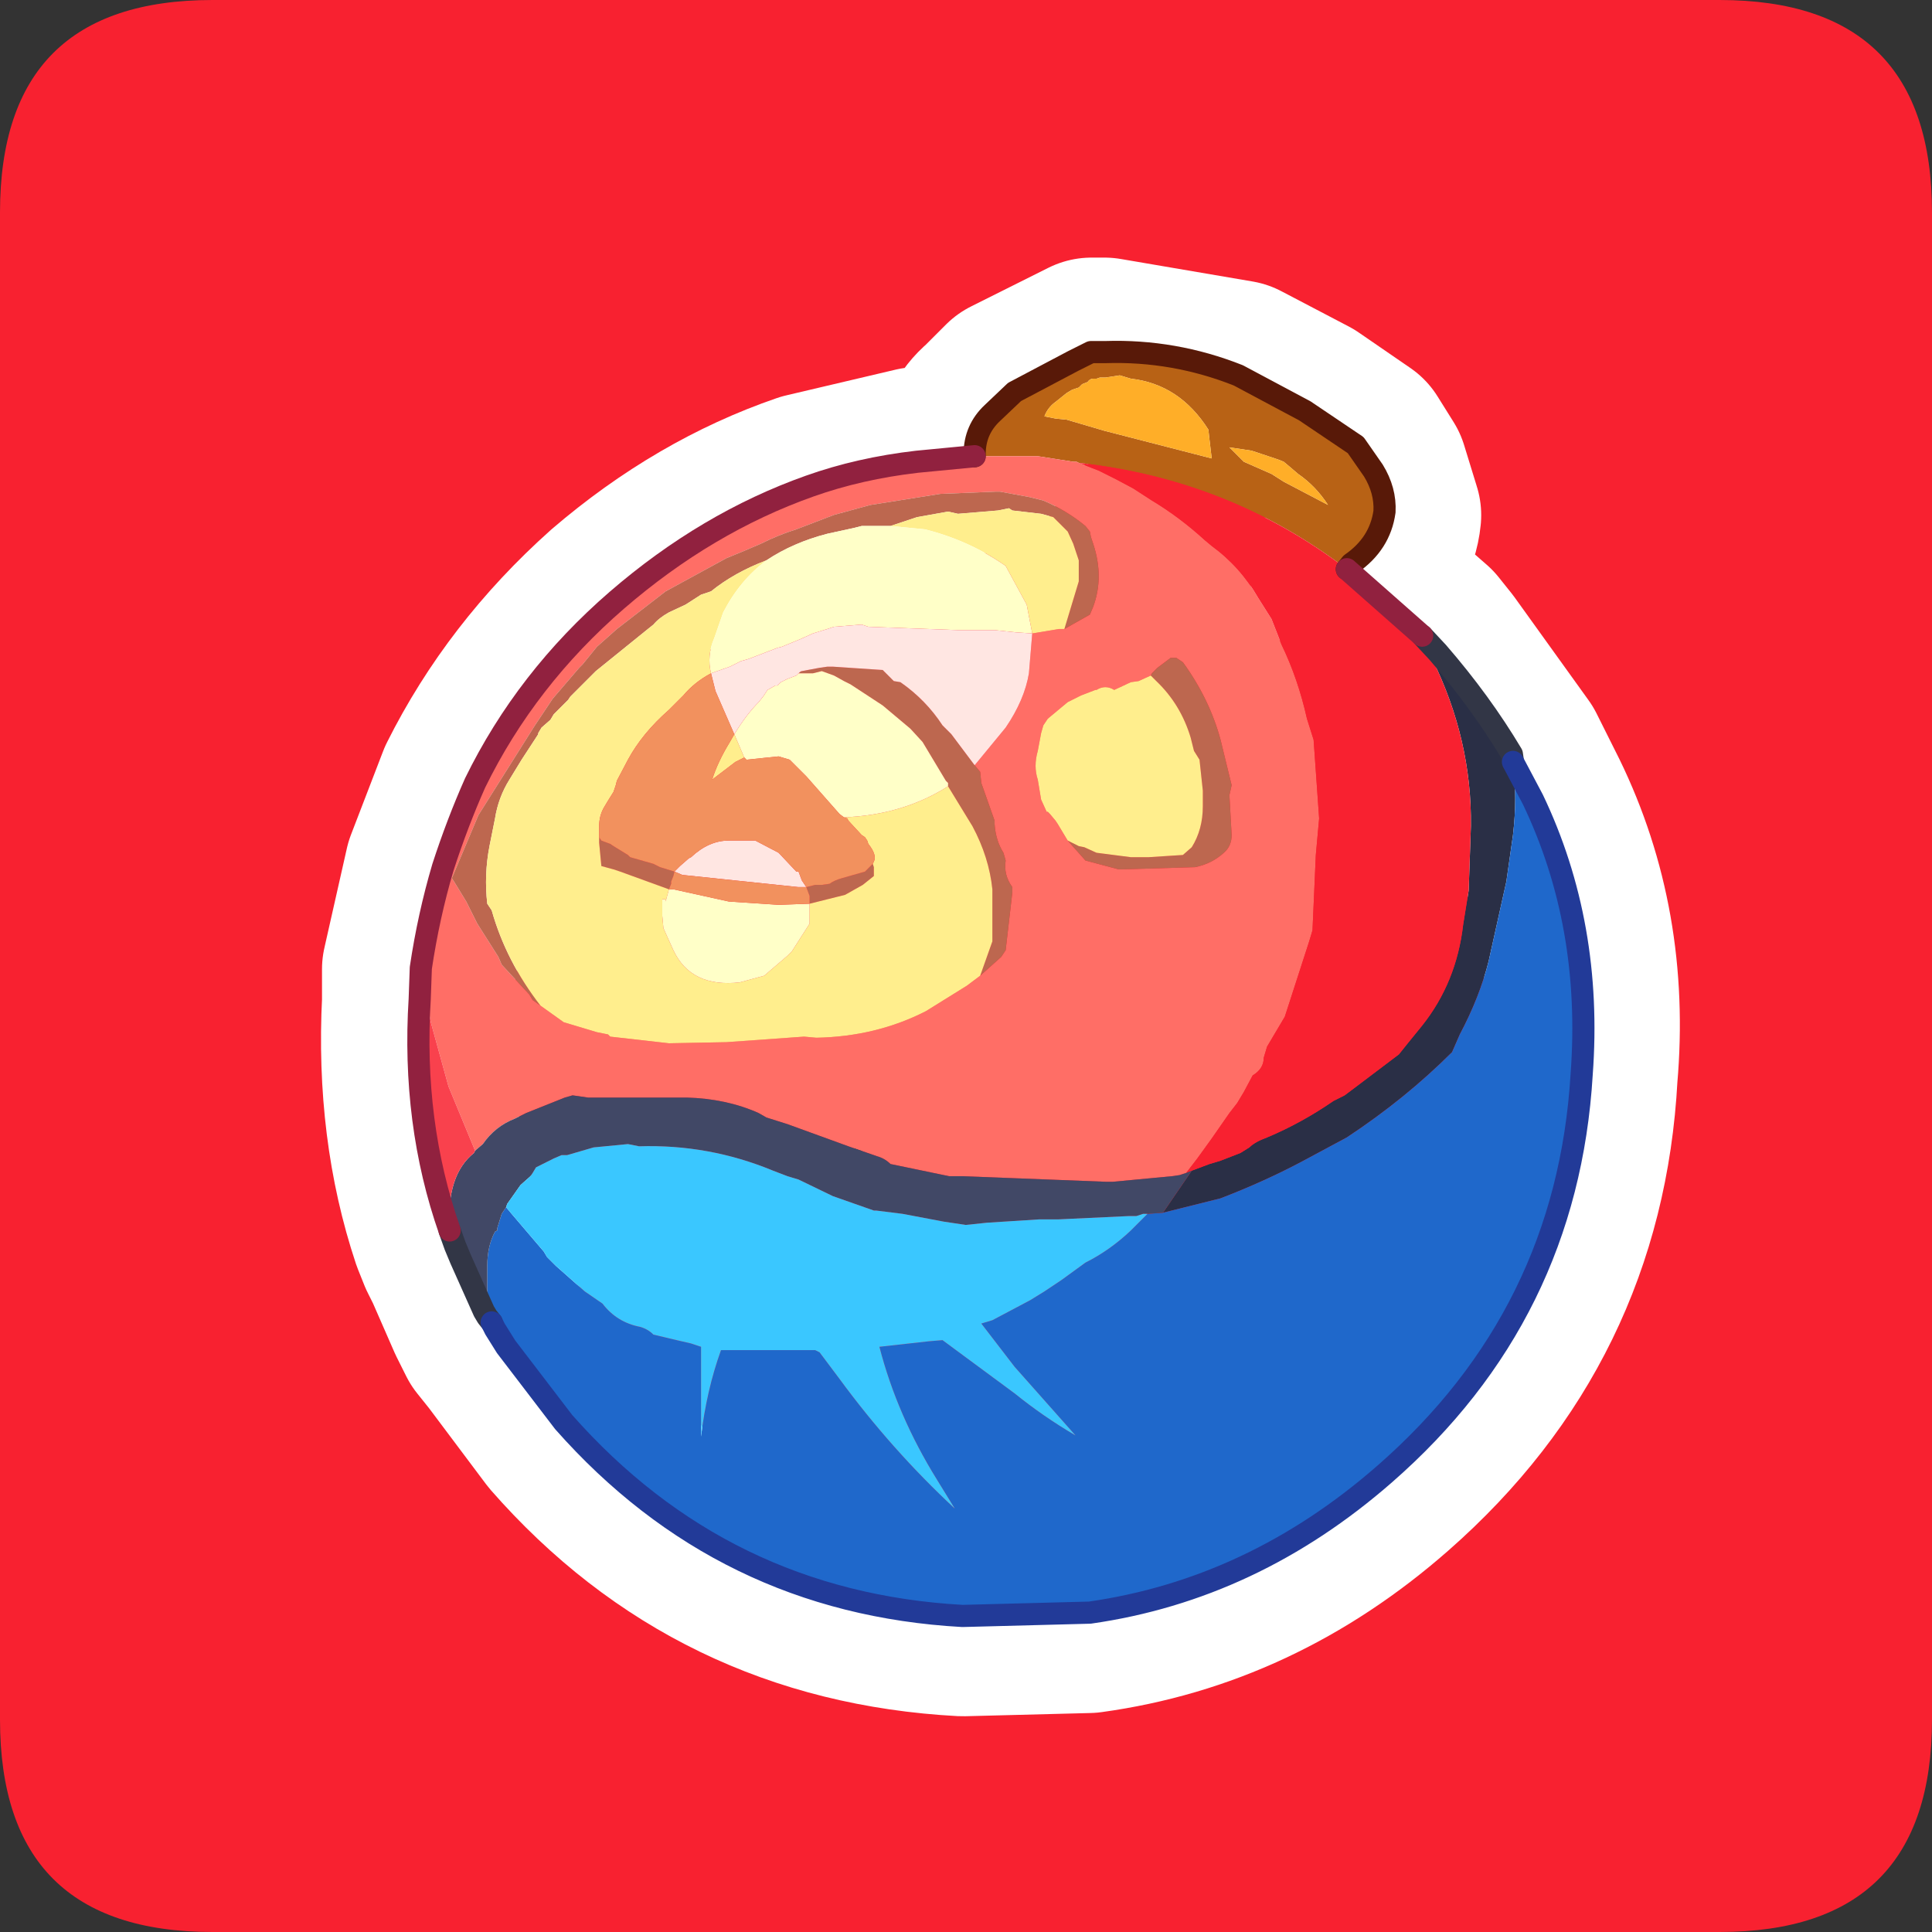 <?xml version="1.0" encoding="UTF-8" standalone="no"?>
<svg xmlns:ffdec="https://www.free-decompiler.com/flash" xmlns:xlink="http://www.w3.org/1999/xlink" ffdec:objectType="frame" height="30.0px" width="30.0px" xmlns="http://www.w3.org/2000/svg">
  <rect width="100%" height="100%" fill="#333333" stroke="none"/>
  <g transform="matrix(1.0, 0.0, 0.0, 1.0, 0.0, 0.0)">
    <use ffdec:characterId="1" height="30.0" transform="matrix(1.0, 0.0, 0.0, 1.0, 0.0, 0.0)" width="30.0" xlink:href="#shape0"/>
    <use ffdec:characterId="5" height="30.0" transform="matrix(1.0, 0.0, 0.0, 1.0, 0.0, 0.0)" width="30.0" xlink:href="#sprite0"/>
  </g>
  <defs>
    <g id="shape0" transform="matrix(1.0, 0.0, 0.0, 1.0, 0.0, 0.0)">
      <path d="M0.0 0.0 L30.0 0.0 30.0 30.0 0.0 30.0 0.0 0.0" fill="#33cc66" fill-opacity="0.0" fill-rule="evenodd" stroke="none"/>
    </g>
    <g id="sprite0" transform="matrix(1.0, 0.0, 0.0, 1.0, 0.0, 0.1)">
      <use ffdec:characterId="2" height="30.0" transform="matrix(1.0, 0.0, 0.0, 1.0, 0.0, -0.1)" width="30.0" xlink:href="#shape1"/>
      <use ffdec:characterId="4" height="58.15" transform="matrix(0.344, 0.0, 0.0, 0.344, 6.328, 5.178)" width="53.6" xlink:href="#sprite1"/>
    </g>
    <g id="shape1" transform="matrix(1.0, 0.0, 0.0, 1.0, 0.0, 0.1)">
      <path d="M3.3 -0.1 L26.7 -0.1 Q30.0 -0.1 30.0 3.2 L30.0 26.6 Q30.0 29.9 26.7 29.9 L3.3 29.9 Q0.0 29.9 0.0 26.6 L0.0 3.2 Q0.0 -0.1 3.3 -0.1 M18.3 17.0 L18.3 17.05 18.45 16.8 18.55 16.65 18.35 16.85 18.3 17.0 M18.7 16.55 L18.65 16.65 18.75 16.65 18.75 16.6 18.7 16.55 M13.35 17.7 L13.3 17.7 13.25 17.75 13.1 17.8 13.4 17.8 13.35 17.7" fill="#f82130" fill-rule="evenodd" stroke="none"/>
      <path d="M16.65 5.55 L15.75 6.0 15.4 6.35 Q15.1 6.6 15.1 7.0 L14.25 7.1 12.55 7.5 Q10.95 8.05 9.55 9.25 8.15 10.5 7.35 12.1 L6.85 13.4 6.5 14.95 6.5 15.45 Q6.4 17.4 6.95 19.05 L7.05 19.3 7.15 19.5 7.5 20.3 7.55 20.4 7.6 20.5 7.65 20.6 7.85 20.85 8.75 22.05 Q11.2 24.85 14.95 25.05 L16.9 25.0 Q19.45 24.65 21.5 22.85 24.35 20.35 24.55 16.6 24.75 14.3 23.8 12.35 L23.5 11.75 23.45 11.65 22.3 10.05 22.1 9.8 20.9 8.75 21.0 8.7 Q21.45 8.4 21.5 7.9 L21.3 7.25 21.05 6.85 20.25 6.3 19.2 5.75 17.15 5.4 16.95 5.4 16.65 5.55 Z" fill="none" stroke="#ffffff" stroke-linecap="round" stroke-linejoin="round" stroke-width="3.0"/>
    </g>
    <g id="sprite1" transform="matrix(1.0, 0.0, 0.0, 1.0, 0.5, 0.5)">
      <use ffdec:characterId="3" height="58.15" transform="matrix(1.0, 0.0, 0.0, 1.0, -0.5, -0.5)" width="53.6" xlink:href="#shape2"/>
    </g>
    <g id="shape2" transform="matrix(1.0, 0.0, 0.0, 1.0, 0.5, 0.5)">
      <path d="M25.1 4.75 L25.1 4.65 Q25.1 3.55 25.9 2.8 L26.9 1.85 29.55 0.45 30.35 0.05 31.0 0.05 Q34.1 -0.05 37.0 1.1 L40.0 2.7 42.3 4.25 43.1 5.4 Q43.65 6.3 43.6 7.25 43.4 8.7 42.1 9.6 L41.9 9.85 Q36.6 5.8 29.8 5.05 L29.7 5.0 29.55 5.0 27.95 4.75 26.25 4.75 25.1 4.75 M36.6 4.35 L37.25 5.0 38.5 5.55 39.05 5.9 41.05 6.95 Q40.5 6.1 39.7 5.55 L39.35 5.25 39.05 5.0 38.8 4.9 37.6 4.5 36.6 4.35 M35.7 4.0 L35.65 3.55 Q34.35 1.5 32.15 1.25 L31.65 1.1 31.0 1.2 30.75 1.2 30.6 1.25 30.45 1.25 Q30.3 1.25 30.2 1.4 L29.95 1.5 29.8 1.65 29.5 1.75 29.25 1.9 28.75 2.3 Q28.4 2.55 28.25 2.95 L28.75 3.05 29.25 3.1 30.95 3.6 35.8 4.85 35.7 4.0" fill="#b86215" fill-rule="evenodd" stroke="none"/>
      <path d="M45.3 12.85 L46.0 13.6 Q47.95 15.85 49.35 18.2 L49.4 18.55 Q49.6 20.15 49.4 21.85 L49.1 23.95 48.3 27.55 Q47.9 29.15 47.0 30.85 L46.65 31.65 Q44.55 33.75 41.9 35.5 L39.85 36.6 Q38.15 37.5 36.2 38.25 L33.6 38.9 34.9 37.0 35.7 36.7 36.2 36.55 37.1 36.2 37.5 35.95 Q37.75 35.7 38.3 35.5 39.85 34.85 41.3 33.85 L41.8 33.6 42.2 33.3 44.25 31.75 44.65 31.25 45.3 30.45 Q46.85 28.5 47.15 25.9 L47.4 24.35 47.5 21.45 Q47.55 17.55 45.75 13.9 L45.3 12.85" fill="#2a2f46" fill-rule="evenodd" stroke="none"/>
      <path d="M25.1 4.75 L26.25 4.75 27.95 4.75 29.55 5.0 29.7 5.0 29.8 5.05 30.7 5.4 31.5 5.8 32.25 6.2 33.1 6.75 Q34.35 7.5 35.5 8.55 L35.8 8.8 Q37.1 9.75 37.9 11.15 L38.5 12.1 38.95 13.25 Q39.7 14.8 40.1 16.6 L40.4 17.55 40.65 21.1 40.5 22.75 40.35 26.15 40.2 26.65 39.1 30.05 38.3 31.4 38.15 31.9 Q38.15 32.4 37.65 32.7 L37.25 33.45 36.95 33.95 36.6 34.4 35.8 35.55 35.15 36.45 34.65 37.1 34.35 37.2 34.0 37.25 31.35 37.5 31.0 37.5 24.55 37.25 23.95 37.25 21.3 36.7 Q21.05 36.45 20.7 36.35 L19.4 35.9 16.65 34.9 15.7 34.6 15.35 34.4 Q13.9 33.75 12.1 33.7 L7.65 33.7 6.95 33.6 6.6 33.7 4.85 34.4 4.35 34.65 Q3.45 35.0 2.9 35.8 L2.55 36.1 1.35 33.2 0.55 30.3 0.1 27.85 Q0.45 25.5 1.1 23.3 1.75 21.3 2.55 19.5 4.85 14.8 8.95 11.25 13.0 7.75 17.65 6.1 19.9 5.3 22.5 5.0 L25.1 4.75 M29.15 12.55 L30.3 11.9 30.45 11.55 Q30.95 10.2 30.45 8.7 L30.35 8.4 30.3 8.15 30.1 7.9 Q29.25 7.2 28.2 6.75 L27.6 6.6 26.25 6.35 26.05 6.35 23.55 6.45 20.4 6.95 18.75 7.4 17.05 8.05 Q16.25 8.3 15.45 8.7 14.65 9.05 13.9 9.35 L11.15 10.85 8.95 12.55 8.05 13.35 7.4 14.15 7.25 14.3 6.05 15.7 5.25 16.9 3.55 19.6 2.7 20.95 1.5 23.8 1.6 23.95 2.15 24.85 2.55 25.65 2.65 25.85 3.6 27.35 3.75 27.7 5.0 29.05 5.15 29.3 5.5 29.55 6.55 30.3 8.05 30.75 8.55 30.85 8.65 30.95 11.3 31.25 13.9 31.2 17.4 30.95 17.95 31.0 Q20.65 30.95 22.9 29.8 L24.75 28.65 25.35 28.2 26.3 27.35 26.5 27.05 26.8 24.45 26.8 24.2 Q26.4 23.65 26.5 23.0 L26.4 22.65 Q26.05 22.1 26.0 21.35 L26.0 21.2 25.4 19.5 25.35 19.0 25.1 18.7 26.5 17.0 Q27.35 15.75 27.55 14.55 L27.7 12.75 28.9 12.55 29.05 12.55 29.15 12.55 M33.05 14.65 L32.5 14.9 32.15 14.95 31.4 15.3 Q31.0 15.05 30.6 15.3 L30.55 15.3 29.9 15.55 29.3 15.85 29.0 16.1 28.4 16.6 28.2 16.9 28.1 17.25 27.95 18.05 Q27.75 18.75 27.95 19.35 L28.1 20.25 28.35 20.8 28.4 20.8 28.5 20.9 28.75 21.2 28.85 21.35 29.3 22.1 30.1 23.0 31.6 23.4 31.75 23.4 35.05 23.3 Q35.8 23.15 36.35 22.65 36.7 22.35 36.7 21.85 L36.6 20.05 36.7 19.6 36.2 17.55 Q35.7 15.7 34.5 14.05 L34.2 13.85 33.95 13.85 33.35 14.3 33.1 14.55 33.05 14.65" fill="#ff6e66" fill-rule="evenodd" stroke="none"/>
      <path d="M29.8 5.05 Q36.6 5.8 41.9 9.85 L45.3 12.85 45.75 13.9 Q47.55 17.55 47.5 21.45 L47.4 24.35 47.15 25.9 Q46.85 28.5 45.3 30.45 L44.65 31.25 44.25 31.75 42.2 33.3 41.8 33.6 41.3 33.85 Q39.85 34.85 38.3 35.5 37.75 35.7 37.5 35.95 L37.1 36.2 36.2 36.55 35.7 36.7 34.9 37.0 34.65 37.1 35.15 36.45 35.8 35.55 36.6 34.4 36.95 33.95 37.25 33.45 37.65 32.7 Q38.15 32.4 38.15 31.9 L38.3 31.4 39.1 30.05 40.2 26.65 40.35 26.15 40.5 22.75 40.65 21.1 40.4 17.55 40.1 16.6 Q39.7 14.8 38.95 13.25 L38.5 12.1 37.9 11.15 Q37.1 9.75 35.8 8.8 L35.5 8.55 Q34.35 7.5 33.1 6.75 L32.25 6.2 31.5 5.8 30.7 5.4 29.8 5.05" fill="#f82130" fill-rule="evenodd" stroke="none"/>
      <path d="M49.4 18.55 L50.3 20.25 Q53.0 25.9 52.5 32.65 51.85 43.5 43.6 50.7 37.65 55.9 30.3 56.95 L24.55 57.1 Q13.75 56.5 6.55 48.35 L3.95 44.95 3.45 44.15 3.3 43.85 3.2 43.35 3.1 43.25 3.1 43.1 3.1 42.7 3.1 41.3 Q3.1 40.4 3.45 39.75 L3.55 39.7 3.55 39.6 3.75 38.95 3.85 38.8 3.95 38.65 4.2 38.95 5.65 40.65 5.8 40.9 6.2 41.3 7.5 42.45 8.3 43.0 Q8.95 43.85 10.0 44.05 10.35 44.15 10.6 44.4 L11.65 44.65 12.3 44.8 12.75 44.95 12.75 48.6 12.75 49.0 Q13.0 46.9 13.65 45.1 L14.15 45.1 17.9 45.1 18.1 45.2 19.0 46.4 Q21.35 49.6 24.2 52.25 L23.4 50.95 Q21.6 48.05 20.8 44.95 L23.05 44.7 23.65 44.65 26.9 47.05 Q28.2 48.1 29.65 48.95 L26.9 45.85 25.4 43.9 25.9 43.75 27.6 42.85 28.25 42.45 29.0 41.95 30.1 41.15 Q31.2 40.6 32.15 39.7 L32.9 38.95 33.6 38.9 36.2 38.25 Q38.15 37.5 39.85 36.6 L41.9 35.5 Q44.55 33.75 46.65 31.65 L47.0 30.85 Q47.9 29.15 48.3 27.55 L49.1 23.95 49.4 21.85 Q49.6 20.15 49.4 18.55" fill="#1f68cb" fill-rule="evenodd" stroke="none"/>
      <path d="M36.6 4.35 L37.6 4.5 38.8 4.9 39.05 5.0 39.35 5.25 39.7 5.55 Q40.5 6.1 41.05 6.95 L39.05 5.9 38.5 5.55 37.25 5.0 36.6 4.35 M35.7 4.0 L35.8 4.85 30.95 3.6 29.25 3.1 28.75 3.05 28.25 2.95 Q28.4 2.55 28.75 2.3 L29.25 1.9 29.5 1.75 29.8 1.65 29.95 1.5 30.2 1.4 Q30.3 1.25 30.45 1.25 L30.6 1.25 30.75 1.2 31.0 1.2 31.65 1.1 32.15 1.25 Q34.35 1.5 35.65 3.55 L35.7 4.0" fill="#ffae28" fill-rule="evenodd" stroke="none"/>
      <path d="M5.5 29.55 L5.15 29.3 5.0 29.05 3.75 27.7 3.6 27.35 2.65 25.85 2.55 25.65 2.15 24.85 1.6 23.95 1.5 23.8 2.7 20.95 3.55 19.6 5.25 16.9 6.05 15.7 7.25 14.3 7.4 14.15 8.05 13.35 8.95 12.55 11.15 10.85 13.9 9.35 Q14.65 9.05 15.45 8.7 16.25 8.3 17.05 8.05 L18.75 7.4 20.4 6.95 23.55 6.45 26.05 6.35 26.25 6.35 27.6 6.6 28.2 6.75 Q29.25 7.2 30.1 7.9 L30.3 8.15 30.35 8.4 30.45 8.7 Q30.95 10.2 30.45 11.55 L30.3 11.9 29.15 12.55 29.8 10.4 29.8 9.45 29.55 8.7 29.3 8.15 28.65 7.5 28.1 7.35 26.8 7.2 26.65 7.1 26.15 7.2 24.35 7.35 23.9 7.25 22.5 7.5 21.3 7.9 21.05 7.9 20.0 7.9 19.6 8.0 18.45 8.25 Q16.9 8.65 15.7 9.45 14.25 10.0 13.2 10.85 L12.75 11.0 12.05 11.45 11.3 11.8 Q10.85 12.05 10.6 12.35 L10.35 12.55 8.0 14.45 6.85 15.6 6.75 15.75 6.3 16.2 6.1 16.4 5.95 16.65 5.55 17.0 5.4 17.25 5.4 17.3 4.65 18.45 4.1 19.35 Q3.6 20.15 3.45 21.1 L3.2 22.35 Q2.95 23.65 3.1 24.95 L3.3 25.25 Q3.95 27.55 5.5 29.55 M25.1 18.7 L25.35 19.0 25.4 19.5 26.0 21.2 26.0 21.35 Q26.05 22.1 26.4 22.65 L26.5 23.0 Q26.4 23.65 26.8 24.2 L26.8 24.45 26.5 27.05 26.3 27.35 25.35 28.2 25.9 26.65 25.9 24.95 25.9 24.3 Q25.75 22.85 25.0 21.45 L23.9 19.65 23.9 19.5 23.8 19.4 22.75 17.65 22.2 17.05 20.95 16.0 19.5 15.05 19.2 14.9 18.75 14.65 18.2 14.45 17.8 14.55 17.3 14.55 17.15 14.55 Q17.25 14.45 17.3 14.45 L18.1 14.3 18.45 14.25 18.7 14.25 20.95 14.4 21.45 14.9 21.75 14.95 Q22.9 15.75 23.65 16.9 L24.05 17.3 25.1 18.7 M33.05 14.65 L33.1 14.55 33.35 14.3 33.95 13.85 34.2 13.85 34.5 14.05 Q35.7 15.7 36.2 17.55 L36.7 19.6 36.6 20.05 36.7 21.85 Q36.7 22.35 36.35 22.65 35.8 23.15 35.05 23.3 L31.75 23.4 31.6 23.4 30.1 23.0 29.3 22.1 29.8 22.35 30.05 22.4 30.6 22.65 32.15 22.85 32.95 22.85 34.5 22.75 34.9 22.4 Q35.4 21.6 35.4 20.55 L35.4 19.85 35.25 18.45 35.0 18.05 34.85 17.45 Q34.4 15.95 33.3 14.9 L33.05 14.65 M17.5 24.2 L17.9 24.1 18.2 24.1 18.55 24.05 Q18.75 23.9 19.1 23.8 L20.15 23.5 20.4 23.25 20.5 23.15 20.55 23.3 20.55 23.4 20.55 23.7 20.05 24.1 19.25 24.55 17.65 24.95 17.65 24.6 17.5 24.2 M8.15 21.95 L8.25 22.1 8.65 22.25 8.8 22.35 9.45 22.75 9.55 22.85 10.6 23.15 10.9 23.3 11.55 23.5 11.5 23.7 11.4 23.95 11.4 24.05 11.3 24.3 9.1 23.5 8.8 23.4 8.25 23.25 8.15 22.2 8.15 21.95" fill="#bd674f" fill-rule="evenodd" stroke="none"/>
      <path d="M29.15 12.55 L29.05 12.55 28.9 12.55 27.7 12.75 27.45 11.45 26.5 9.7 Q24.85 8.55 22.85 8.05 L21.3 7.9 22.5 7.5 23.9 7.25 24.35 7.35 26.15 7.2 26.65 7.1 26.8 7.2 28.1 7.35 28.65 7.5 29.3 8.15 29.55 8.7 29.8 9.45 29.8 10.4 29.15 12.55 M25.35 28.2 L24.75 28.65 22.9 29.8 Q20.65 30.95 17.95 31.0 L17.4 30.95 13.9 31.2 11.3 31.25 8.65 30.95 8.55 30.85 8.05 30.75 6.55 30.3 5.5 29.55 Q3.95 27.55 3.3 25.25 L3.1 24.95 Q2.95 23.65 3.2 22.35 L3.45 21.1 Q3.6 20.15 4.1 19.35 L4.65 18.45 5.4 17.3 5.4 17.25 5.55 17.0 5.95 16.65 6.1 16.4 6.3 16.2 6.75 15.75 6.85 15.6 8.0 14.45 10.35 12.55 10.6 12.35 Q10.85 12.05 11.3 11.8 L12.05 11.45 12.75 11.0 13.2 10.85 Q14.25 10.0 15.7 9.45 14.5 10.35 13.75 11.8 L13.35 12.95 Q13.0 13.75 13.2 14.55 12.45 14.95 11.95 15.55 L11.3 16.2 Q10.1 17.25 9.45 18.45 L8.95 19.4 8.9 19.6 8.8 19.9 8.55 20.3 8.4 20.55 Q8.15 20.95 8.15 21.45 L8.15 21.95 8.15 22.2 8.25 23.25 8.8 23.4 9.1 23.5 11.3 24.3 11.15 24.85 11.15 24.75 11.0 24.75 11.0 25.35 11.0 25.5 11.05 26.05 11.25 26.5 11.5 27.05 Q12.3 28.75 14.5 28.5 L15.6 28.2 16.65 27.3 16.85 27.1 17.65 25.85 17.65 25.35 17.65 24.95 19.25 24.55 20.05 24.1 20.55 23.7 20.55 23.4 20.55 23.3 20.5 23.15 20.55 23.05 Q20.7 22.75 20.3 22.25 L20.25 22.1 20.15 21.95 20.0 21.85 19.4 21.2 19.35 21.1 19.2 21.05 Q21.85 20.95 23.9 19.65 L25.0 21.45 Q25.75 22.85 25.9 24.3 L25.9 24.95 25.9 26.65 25.35 28.2 M29.3 22.1 L28.85 21.35 28.75 21.2 28.5 20.9 28.4 20.8 28.35 20.8 28.1 20.25 27.95 19.35 Q27.75 18.75 27.95 18.05 L28.1 17.25 28.2 16.9 28.4 16.6 29.0 16.1 29.3 15.85 29.9 15.55 30.55 15.3 30.6 15.3 Q31.0 15.05 31.4 15.3 L32.15 14.95 32.5 14.9 33.05 14.65 33.3 14.9 Q34.4 15.95 34.85 17.45 L35.0 18.05 35.25 18.45 35.4 19.85 35.4 20.55 Q35.4 21.6 34.9 22.4 L34.5 22.75 32.95 22.85 32.15 22.85 30.6 22.65 30.05 22.4 29.8 22.35 29.3 22.1 M14.7 18.35 L14.3 18.55 13.25 19.35 Q13.5 18.55 14.05 17.65 L14.25 17.3 14.7 18.35" fill="#ffee8d" fill-rule="evenodd" stroke="none"/>
      <path d="M15.7 9.45 Q16.9 8.65 18.45 8.25 L19.6 8.0 20.0 7.9 21.05 7.9 21.3 7.9 22.85 8.05 Q24.85 8.55 26.5 9.7 L27.45 11.45 27.7 12.75 26.95 12.7 26.0 12.6 24.35 12.6 20.3 12.45 20.0 12.35 18.75 12.45 18.45 12.55 17.8 12.75 17.25 13.0 16.4 13.35 16.2 13.4 14.9 13.9 14.55 14.0 14.05 14.25 13.2 14.55 Q13.0 13.75 13.35 12.95 L13.75 11.8 Q14.5 10.35 15.7 9.45 M17.15 14.55 L17.3 14.55 17.8 14.55 18.2 14.45 18.75 14.65 19.2 14.9 19.5 15.05 20.95 16.0 22.2 17.05 22.75 17.65 23.8 19.4 23.9 19.5 23.9 19.65 Q21.85 20.95 19.2 21.05 L19.0 20.9 17.5 19.2 16.75 18.45 16.25 18.3 14.8 18.45 14.7 18.35 14.25 17.3 Q14.8 16.4 15.35 15.85 L15.55 15.6 15.75 15.3 16.1 15.1 16.2 15.1 16.35 14.95 16.65 14.8 17.05 14.65 17.15 14.55 M11.3 24.3 L11.5 24.3 14.0 24.85 16.25 25.0 17.65 24.95 17.65 25.35 17.65 25.85 16.85 27.1 16.65 27.3 15.6 28.2 14.5 28.5 Q12.3 28.75 11.5 27.05 L11.25 26.5 11.05 26.05 11.0 25.5 11.0 25.35 11.0 24.75 11.15 24.75 11.15 24.85 11.3 24.3" fill="#ffffc8" fill-rule="evenodd" stroke="none"/>
      <path d="M27.7 12.75 L27.55 14.55 Q27.35 15.75 26.5 17.0 L25.1 18.7 24.05 17.3 23.65 16.9 Q22.9 15.75 21.75 14.95 L21.45 14.9 20.95 14.4 18.7 14.25 18.45 14.25 18.1 14.3 17.3 14.45 Q17.25 14.45 17.15 14.55 L17.05 14.65 16.65 14.8 16.35 14.95 16.2 15.1 16.1 15.1 15.75 15.3 15.55 15.6 15.35 15.85 Q14.8 16.4 14.25 17.3 L13.4 15.35 13.2 14.55 14.05 14.25 14.55 14.0 14.9 13.9 16.2 13.4 16.4 13.35 17.25 13.0 17.8 12.75 18.45 12.55 18.75 12.45 20.0 12.35 20.3 12.45 24.35 12.6 26.0 12.6 26.95 12.7 27.7 12.75 M11.55 23.5 L11.8 23.25 12.2 22.9 12.3 22.85 Q13.1 22.1 14.0 22.1 L15.2 22.1 16.25 22.65 17.05 23.5 17.15 23.5 17.3 23.9 17.5 24.2 17.15 24.2 11.9 23.65 11.55 23.5" fill="#ffe6e2" fill-rule="evenodd" stroke="none"/>
      <path d="M20.5 23.15 L20.4 23.25 20.15 23.5 19.1 23.8 Q18.75 23.9 18.55 24.05 L18.2 24.1 17.9 24.1 17.5 24.2 17.3 23.9 17.15 23.5 17.05 23.5 16.25 22.65 15.2 22.1 14.0 22.1 Q13.1 22.1 12.3 22.85 L12.2 22.9 11.8 23.25 11.55 23.5 10.9 23.3 10.6 23.15 9.55 22.85 9.45 22.75 8.8 22.35 8.65 22.25 8.25 22.1 8.15 21.95 8.15 21.45 Q8.15 20.95 8.4 20.55 L8.55 20.3 8.8 19.9 8.9 19.6 8.95 19.4 9.45 18.45 Q10.1 17.25 11.3 16.2 L11.95 15.55 Q12.45 14.95 13.2 14.55 L13.4 15.35 14.25 17.3 14.05 17.65 Q13.5 18.55 13.25 19.35 L14.3 18.55 14.7 18.35 14.8 18.45 16.25 18.3 16.75 18.45 17.5 19.2 19.0 20.9 19.2 21.05 19.35 21.1 19.4 21.2 20.0 21.85 20.15 21.95 20.25 22.1 20.3 22.25 Q20.7 22.75 20.55 23.05 L20.5 23.15 M17.5 24.2 L17.65 24.6 17.65 24.95 16.25 25.0 14.0 24.85 11.5 24.3 11.3 24.3 11.4 24.05 11.4 23.95 11.5 23.7 11.55 23.5 11.9 23.65 17.15 24.2 17.5 24.2" fill="#f2915e" fill-rule="evenodd" stroke="none"/>
      <path d="M3.3 43.85 L3.1 43.6 2.95 43.35 1.9 41.0 1.65 40.4 1.4 39.7 1.4 39.6 Q1.25 37.2 2.5 36.2 L2.55 36.1 2.9 35.8 Q3.45 35.0 4.35 34.65 L4.85 34.4 6.6 33.7 6.95 33.6 7.65 33.7 12.1 33.7 Q13.9 33.75 15.35 34.4 L15.7 34.6 16.65 34.9 19.4 35.9 20.7 36.35 Q21.05 36.45 21.3 36.7 L23.95 37.25 24.55 37.25 31.0 37.5 31.35 37.5 34.0 37.25 34.35 37.2 34.65 37.1 34.9 37.0 33.6 38.9 32.9 38.95 32.7 38.95 32.4 39.05 32.05 39.05 28.85 39.2 28.0 39.2 25.65 39.35 24.7 39.45 23.7 39.3 21.85 38.95 20.65 38.8 20.55 38.8 18.7 38.15 17.15 37.4 16.65 37.25 16.0 37.0 Q13.1 35.8 9.95 35.9 L9.45 35.8 7.9 35.95 6.7 36.3 6.45 36.3 6.1 36.45 5.3 36.85 5.15 37.1 5.05 37.25 4.6 37.65 4.0 38.5 3.95 38.65 3.85 38.8 3.75 38.95 3.55 39.6 3.55 39.7 3.45 39.75 Q3.1 40.4 3.1 41.3 L3.1 42.7 3.1 43.1 3.1 43.25 3.2 43.35 3.3 43.85" fill="#414866" fill-rule="evenodd" stroke="none"/>
      <path d="M1.4 39.7 Q-0.3 34.85 0.05 29.25 L0.1 27.85 0.55 30.3 1.35 33.2 2.55 36.1 2.5 36.2 Q1.25 37.2 1.4 39.6 L1.4 39.7" fill="#f9414d" fill-rule="evenodd" stroke="none"/>
      <path d="M3.95 38.65 L4.0 38.5 4.6 37.65 5.05 37.25 5.15 37.1 5.3 36.85 6.1 36.45 6.45 36.3 6.7 36.3 7.9 35.95 9.45 35.8 9.95 35.9 Q13.1 35.8 16.0 37.0 L16.65 37.25 17.15 37.4 18.7 38.15 20.55 38.8 20.65 38.8 21.85 38.95 23.7 39.3 24.7 39.45 25.65 39.35 28.0 39.2 28.85 39.2 32.05 39.05 32.4 39.05 32.7 38.95 32.9 38.95 32.15 39.7 Q31.2 40.6 30.1 41.15 L29.0 41.95 28.25 42.45 27.6 42.85 25.9 43.75 25.4 43.9 26.9 45.85 29.65 48.95 Q28.2 48.1 26.9 47.05 L23.65 44.65 23.05 44.7 20.8 44.95 Q21.6 48.05 23.4 50.95 L24.2 52.25 Q21.35 49.6 19.0 46.4 L18.1 45.2 17.9 45.1 14.15 45.1 13.65 45.1 Q13.0 46.9 12.75 49.0 L12.75 48.6 12.75 44.95 12.3 44.8 11.65 44.65 10.6 44.4 Q10.35 44.15 10.0 44.05 8.95 43.85 8.3 43.0 L7.5 42.45 6.2 41.3 5.8 40.9 5.65 40.65 4.2 38.95 3.95 38.65" fill="#3ac7ff" fill-rule="evenodd" stroke="none"/>
      <path d="M41.9 9.85 L42.1 9.6 Q43.4 8.7 43.6 7.25 43.65 6.3 43.1 5.4 L42.3 4.25 40.0 2.7 37.0 1.1 Q34.1 -0.05 31.0 0.05 L30.35 0.05 29.55 0.45 26.9 1.85 25.9 2.8 Q25.1 3.55 25.1 4.65 L25.1 4.75" fill="none" stroke="#581908" stroke-linecap="round" stroke-linejoin="round" stroke-width="1.0"/>
      <path d="M45.3 12.85 L46.0 13.6 Q47.95 15.85 49.35 18.2 L49.4 18.55 M3.3 43.85 L3.1 43.6 2.95 43.35 1.9 41.0 1.65 40.4 1.4 39.7" fill="none" stroke="#323646" stroke-linecap="round" stroke-linejoin="round" stroke-width="1.0"/>
      <path d="M49.4 18.55 L50.3 20.25 Q53.0 25.9 52.5 32.65 51.85 43.5 43.6 50.7 37.65 55.9 30.3 56.95 L24.55 57.1 Q13.75 56.5 6.55 48.35 L3.95 44.95 3.45 44.15 3.3 43.85" fill="none" stroke="#223a98" stroke-linecap="round" stroke-linejoin="round" stroke-width="1.0"/>
      <path d="M41.9 9.85 L45.3 12.85 M1.4 39.7 Q-0.3 34.85 0.05 29.25 L0.1 27.85 Q0.45 25.5 1.1 23.3 1.75 21.3 2.55 19.5 4.85 14.8 8.95 11.25 13.0 7.75 17.65 6.1 19.9 5.3 22.5 5.0 L25.1 4.75" fill="none" stroke="#91213f" stroke-linecap="round" stroke-linejoin="round" stroke-width="1.0"/>
    </g>
  </defs>
</svg>
